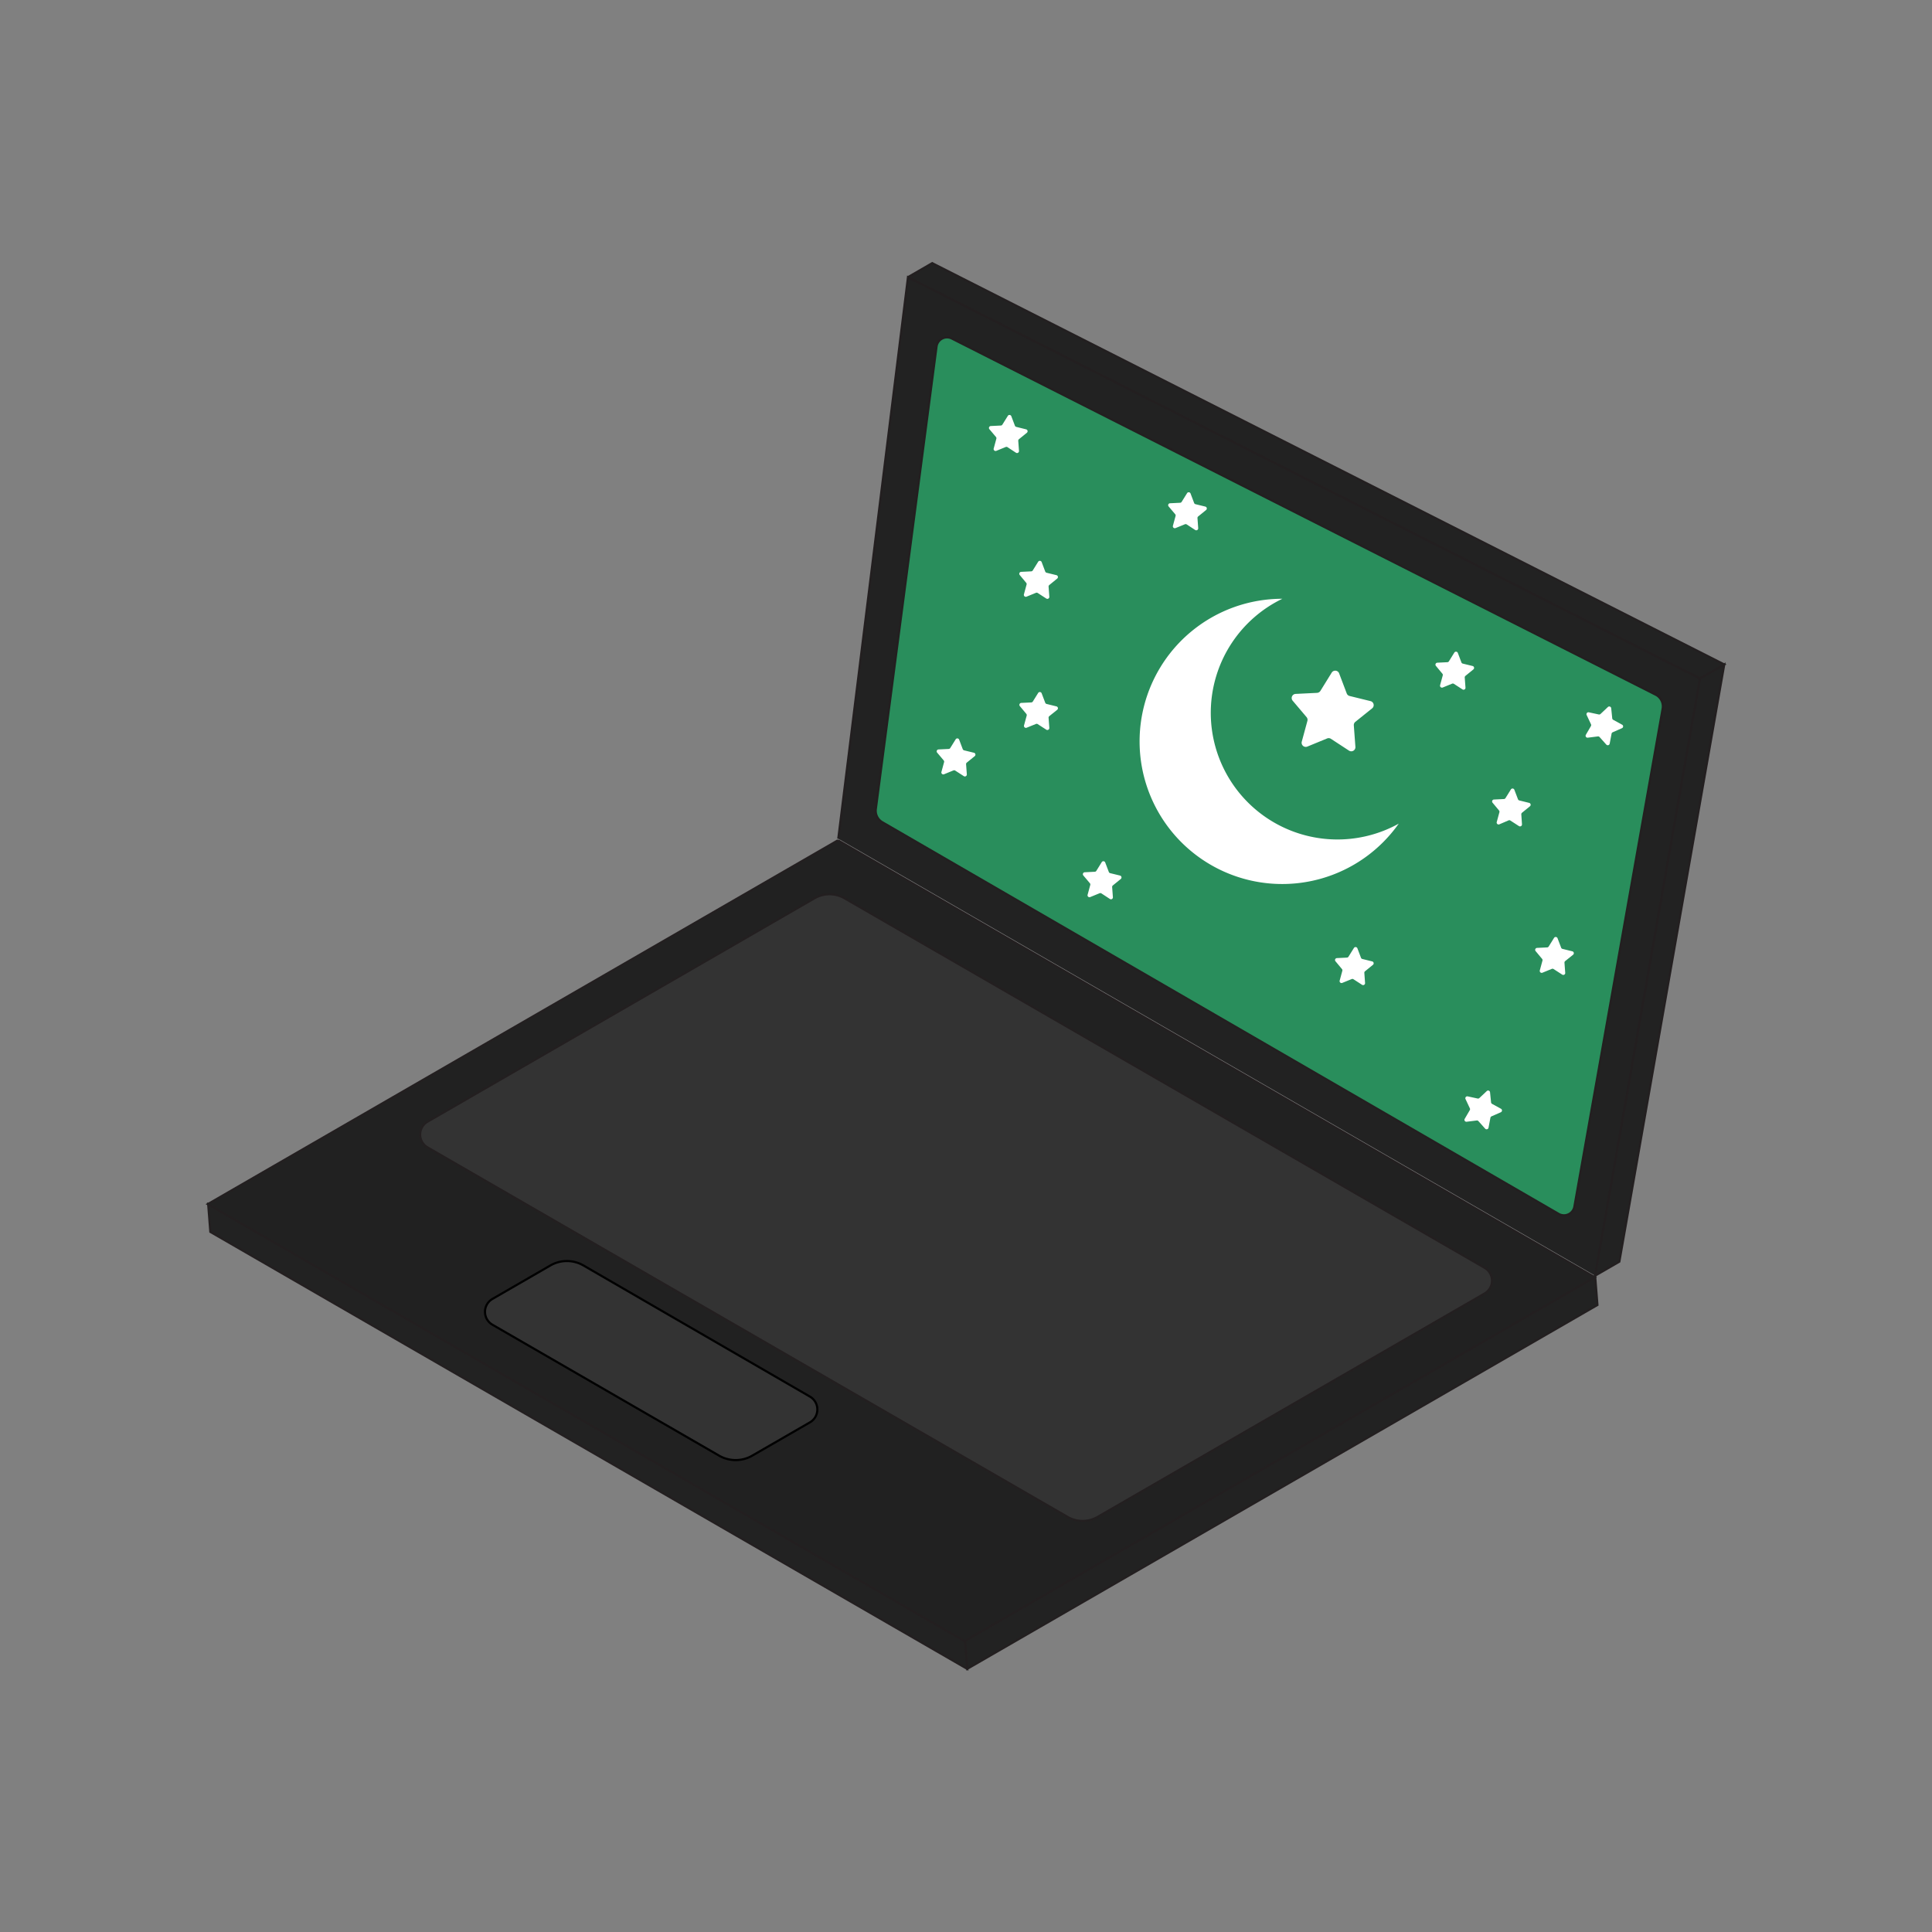<svg xmlns="http://www.w3.org/2000/svg" viewBox="0 0 900 900"><rect x="0" y="0" width="900" height="900" fill="#808080" stroke="none"/><defs><style>.cls-1{fill:#222;}.cls-1,.cls-2,.cls-3,.cls-5{stroke:#231f20;}.cls-1,.cls-2,.cls-3,.cls-4,.cls-5{stroke-miterlimit:10;}.cls-2{fill:#212121;}.cls-3,.cls-4{fill:#333;}.cls-4{stroke:#000;}.cls-5{fill:#298e5c;}.cls-6{fill:#fff;}</style></defs><g id="Laptop"><polyline class="cls-1" points="743.07 594.25 744.15 607.91 450.56 777.42 449.48 763.75 450.56 777.42 97.98 573.86 96.91 560.2"/><polyline class="cls-1" points="390.5 390.69 422.97 129.1 791.94 316.05 743.07 594.25"/><polyline class="cls-2" points="390.36 391.44 96.77 560.94 449.34 764.5 742.93 594.99 390.36 391.44"/><path class="cls-3" d="M393.43,418.46,691.59,590.6a6.91,6.91,0,0,1,0,11.95L511.28,706.65a14,14,0,0,1-13.92,0L199.2,534.51a6.91,6.91,0,0,1,0-12l180.31-104.1A14,14,0,0,1,393.43,418.46Z"/><path class="cls-4" d="M271.85,589.54l105.44,61.05a6.93,6.93,0,0,1,0,12L350.42,678.1a15.46,15.46,0,0,1-15.43,0l-105.6-61a6.93,6.93,0,0,1,0-12l27-15.6A15.41,15.41,0,0,1,271.85,589.54Z"/><polyline class="cls-1" points="422.97 129.1 791.94 316.05 743.07 594.25 754.36 587.73 803.23 309.53 791.94 316.05 803.23 309.53 434.26 122.58 422.97 129.1"/></g><g id="OS_UI" data-name="OS UI"><path class="cls-5" d="M408,376.82l28.28-215.37a4.94,4.94,0,0,1,7.37-3.62L771.56,323.76a6.14,6.14,0,0,1,3,6.15L733.45,561.84a4.93,4.93,0,0,1-7.36,3.63L411,383A6.15,6.15,0,0,1,408,376.82Z"/><path class="cls-6" d="M651.58,383.69A66.44,66.44,0,1,1,597.3,278.93h.07a59,59,0,1,0,54.21,104.76Z"/><path class="cls-6" d="M615.09,321.85l5.27-8.52a1.94,1.94,0,0,1,3.45.33l3.55,9.37a1.92,1.92,0,0,0,1.35,1.19l9.73,2.39a1.92,1.92,0,0,1,.75,3.37l-7.82,6.28a1.94,1.94,0,0,0-.71,1.65l.74,10a1.93,1.93,0,0,1-3,1.75L620,344.17a1.91,1.91,0,0,0-1.78-.17L609,347.79a1.93,1.93,0,0,1-2.59-2.29l2.63-9.68a1.92,1.92,0,0,0-.39-1.75l-6.47-7.65a1.92,1.92,0,0,1,1.38-3.17l10-.49A2,2,0,0,0,615.09,321.85Z"/><path class="cls-6" d="M481.13,326.8l2.49-4a.91.91,0,0,1,1.62.16l1.67,4.41a.92.92,0,0,0,.64.56l4.58,1.13a.91.91,0,0,1,.36,1.59l-3.68,2.95a.91.91,0,0,0-.34.78l.35,4.71a.92.92,0,0,1-1.41.83l-4-2.59a.87.87,0,0,0-.84-.08L478.25,339a.91.91,0,0,1-1.22-1.08l1.24-4.55a.92.92,0,0,0-.18-.83l-3-3.6a.91.91,0,0,1,.65-1.5l4.71-.22A.92.92,0,0,0,481.13,326.8Z"/><path class="cls-6" d="M701.34,371.75l2.49-4a.91.91,0,0,1,1.62.16l1.68,4.41a.89.89,0,0,0,.63.56l4.59,1.13a.91.91,0,0,1,.35,1.59l-3.68,3a.88.88,0,0,0-.34.77L709,384a.92.92,0,0,1-1.41.83l-4-2.59a.87.87,0,0,0-.84-.08L698.46,384a.9.9,0,0,1-1.22-1.07l1.24-4.56a.92.92,0,0,0-.18-.83l-3-3.6a.9.9,0,0,1,.65-1.49l4.72-.23A.92.92,0,0,0,701.34,371.75Z"/><path class="cls-6" d="M628.22,445.6l2.49-4a.91.91,0,0,1,1.62.16l1.67,4.41a.91.91,0,0,0,.63.56l4.59,1.13a.91.91,0,0,1,.35,1.59l-3.68,3a.87.87,0,0,0-.33.77l.34,4.71a.91.91,0,0,1-1.4.83l-4-2.59a.87.87,0,0,0-.84-.08l-4.37,1.78a.9.9,0,0,1-1.22-1.07l1.24-4.56a.92.92,0,0,0-.18-.83l-3-3.6a.9.9,0,0,1,.64-1.49l4.72-.23A.94.94,0,0,0,628.22,445.6Z"/><path class="cls-6" d="M675,308l2.48-4a.92.92,0,0,1,1.63.15l1.67,4.42a.91.91,0,0,0,.63.56l4.59,1.12a.91.91,0,0,1,.35,1.59l-3.68,3a.93.93,0,0,0-.34.78l.35,4.71a.9.9,0,0,1-1.4.82l-4-2.59a.93.93,0,0,0-.84-.08l-4.37,1.79a.91.91,0,0,1-1.22-1.08l1.24-4.56a.88.88,0,0,0-.19-.82l-3-3.61a.91.91,0,0,1,.65-1.49l4.72-.23A.89.89,0,0,0,675,308Z"/><path class="cls-6" d="M442.7,348.4l2.49-4a.91.91,0,0,1,1.62.16l1.67,4.42a1,1,0,0,0,.64.56l4.58,1.12a.91.91,0,0,1,.36,1.59l-3.69,3a.9.9,0,0,0-.33.77l.35,4.71a.92.92,0,0,1-1.41.83l-4-2.59a.92.92,0,0,0-.84-.08l-4.37,1.79a.91.91,0,0,1-1.22-1.08l1.24-4.56a.9.9,0,0,0-.18-.82l-3.05-3.61a.9.9,0,0,1,.65-1.49l4.71-.23A.92.92,0,0,0,442.7,348.4Z"/><path class="cls-6" d="M467,197.72l2.49-4a.91.91,0,0,1,1.62.16l1.67,4.42a.92.92,0,0,0,.64.56L478,200a.91.91,0,0,1,.36,1.59l-3.69,3a.9.9,0,0,0-.33.77l.35,4.71a.92.92,0,0,1-1.41.83l-3.95-2.59a.92.92,0,0,0-.84-.08l-4.37,1.79a.91.91,0,0,1-1.22-1.08l1.24-4.56a.9.9,0,0,0-.18-.82l-3.05-3.61a.9.9,0,0,1,.65-1.49l4.71-.23A.94.94,0,0,0,467,197.72Z"/><path class="cls-6" d="M510.75,405.62l2.48-4a.91.91,0,0,1,1.62.15l1.68,4.42a.89.89,0,0,0,.63.56l4.59,1.12a.91.91,0,0,1,.35,1.59l-3.68,3a.93.93,0,0,0-.34.78l.35,4.7a.9.9,0,0,1-1.4.83l-3.95-2.59a.93.93,0,0,0-.84-.08l-4.38,1.79a.9.9,0,0,1-1.21-1.08l1.24-4.56a.91.91,0,0,0-.19-.82l-3.05-3.61a.91.91,0,0,1,.65-1.49l4.72-.23A.89.89,0,0,0,510.75,405.62Z"/><path class="cls-6" d="M550.49,233.74l2.49-4a.91.91,0,0,1,1.62.15l1.67,4.42a.91.91,0,0,0,.63.56l4.59,1.12a.91.91,0,0,1,.35,1.59l-3.68,3a.89.89,0,0,0-.33.77l.34,4.71a.91.91,0,0,1-1.4.83l-3.95-2.59a.92.92,0,0,0-.84-.08L547.61,246a.91.91,0,0,1-1.22-1.08l1.24-4.56a.9.9,0,0,0-.18-.82l-3.05-3.61a.9.9,0,0,1,.64-1.49l4.72-.23A.89.89,0,0,0,550.49,233.74Z"/><path class="cls-6" d="M721.45,440.9l2.49-4a.91.91,0,0,1,1.62.16l1.68,4.41a.89.89,0,0,0,.63.56l4.59,1.13a.91.91,0,0,1,.35,1.59l-3.68,2.95a.91.91,0,0,0-.34.78l.35,4.71a.9.9,0,0,1-1.4.82l-4-2.58a.92.92,0,0,0-.85-.09l-4.37,1.79a.91.91,0,0,1-1.22-1.08l1.24-4.55a.92.92,0,0,0-.18-.83l-3-3.6a.91.91,0,0,1,.65-1.5l4.72-.23A.89.89,0,0,0,721.45,440.9Z"/><path class="cls-6" d="M481.13,265.68l2.49-4a.91.91,0,0,1,1.62.15l1.67,4.42a.92.92,0,0,0,.64.56l4.58,1.12a.91.91,0,0,1,.36,1.59l-3.68,3a.9.9,0,0,0-.34.77l.35,4.71a.92.92,0,0,1-1.41.83l-4-2.59a.92.92,0,0,0-.84-.08l-4.37,1.79a.91.91,0,0,1-1.22-1.08l1.24-4.56a.9.9,0,0,0-.18-.82l-3-3.61a.9.9,0,0,1,.65-1.49l4.71-.23A.88.88,0,0,0,481.13,265.68Z"/><path class="cls-6" d="M689.16,511.5l3.44-3.24a.9.9,0,0,1,1.52.57l.48,4.7a.91.91,0,0,0,.47.7l4.14,2.27a.91.91,0,0,1-.07,1.63l-4.32,1.9a.91.91,0,0,0-.53.67l-.88,4.64a.91.91,0,0,1-1.57.43l-3.14-3.52a.92.92,0,0,0-.8-.29l-4.68.59a.9.9,0,0,1-.9-1.35l2.38-4.08a.91.91,0,0,0,0-.85l-2-4.27a.9.9,0,0,1,1-1.27l4.61,1A.91.91,0,0,0,689.16,511.5Z"/><path class="cls-6" d="M745.59,332.59l3.44-3.24a.91.91,0,0,1,1.53.57l.48,4.7a.9.9,0,0,0,.46.7l4.14,2.27a.91.91,0,0,1-.07,1.63l-4.32,1.9a.9.9,0,0,0-.52.67l-.88,4.64a.91.91,0,0,1-1.57.43l-3.15-3.52a.9.9,0,0,0-.79-.29l-4.68.59a.9.9,0,0,1-.9-1.35l2.37-4.08a.94.94,0,0,0,0-.85l-2-4.27a.9.9,0,0,1,1-1.27l4.62,1A.89.89,0,0,0,745.59,332.59Z"/></g></svg>